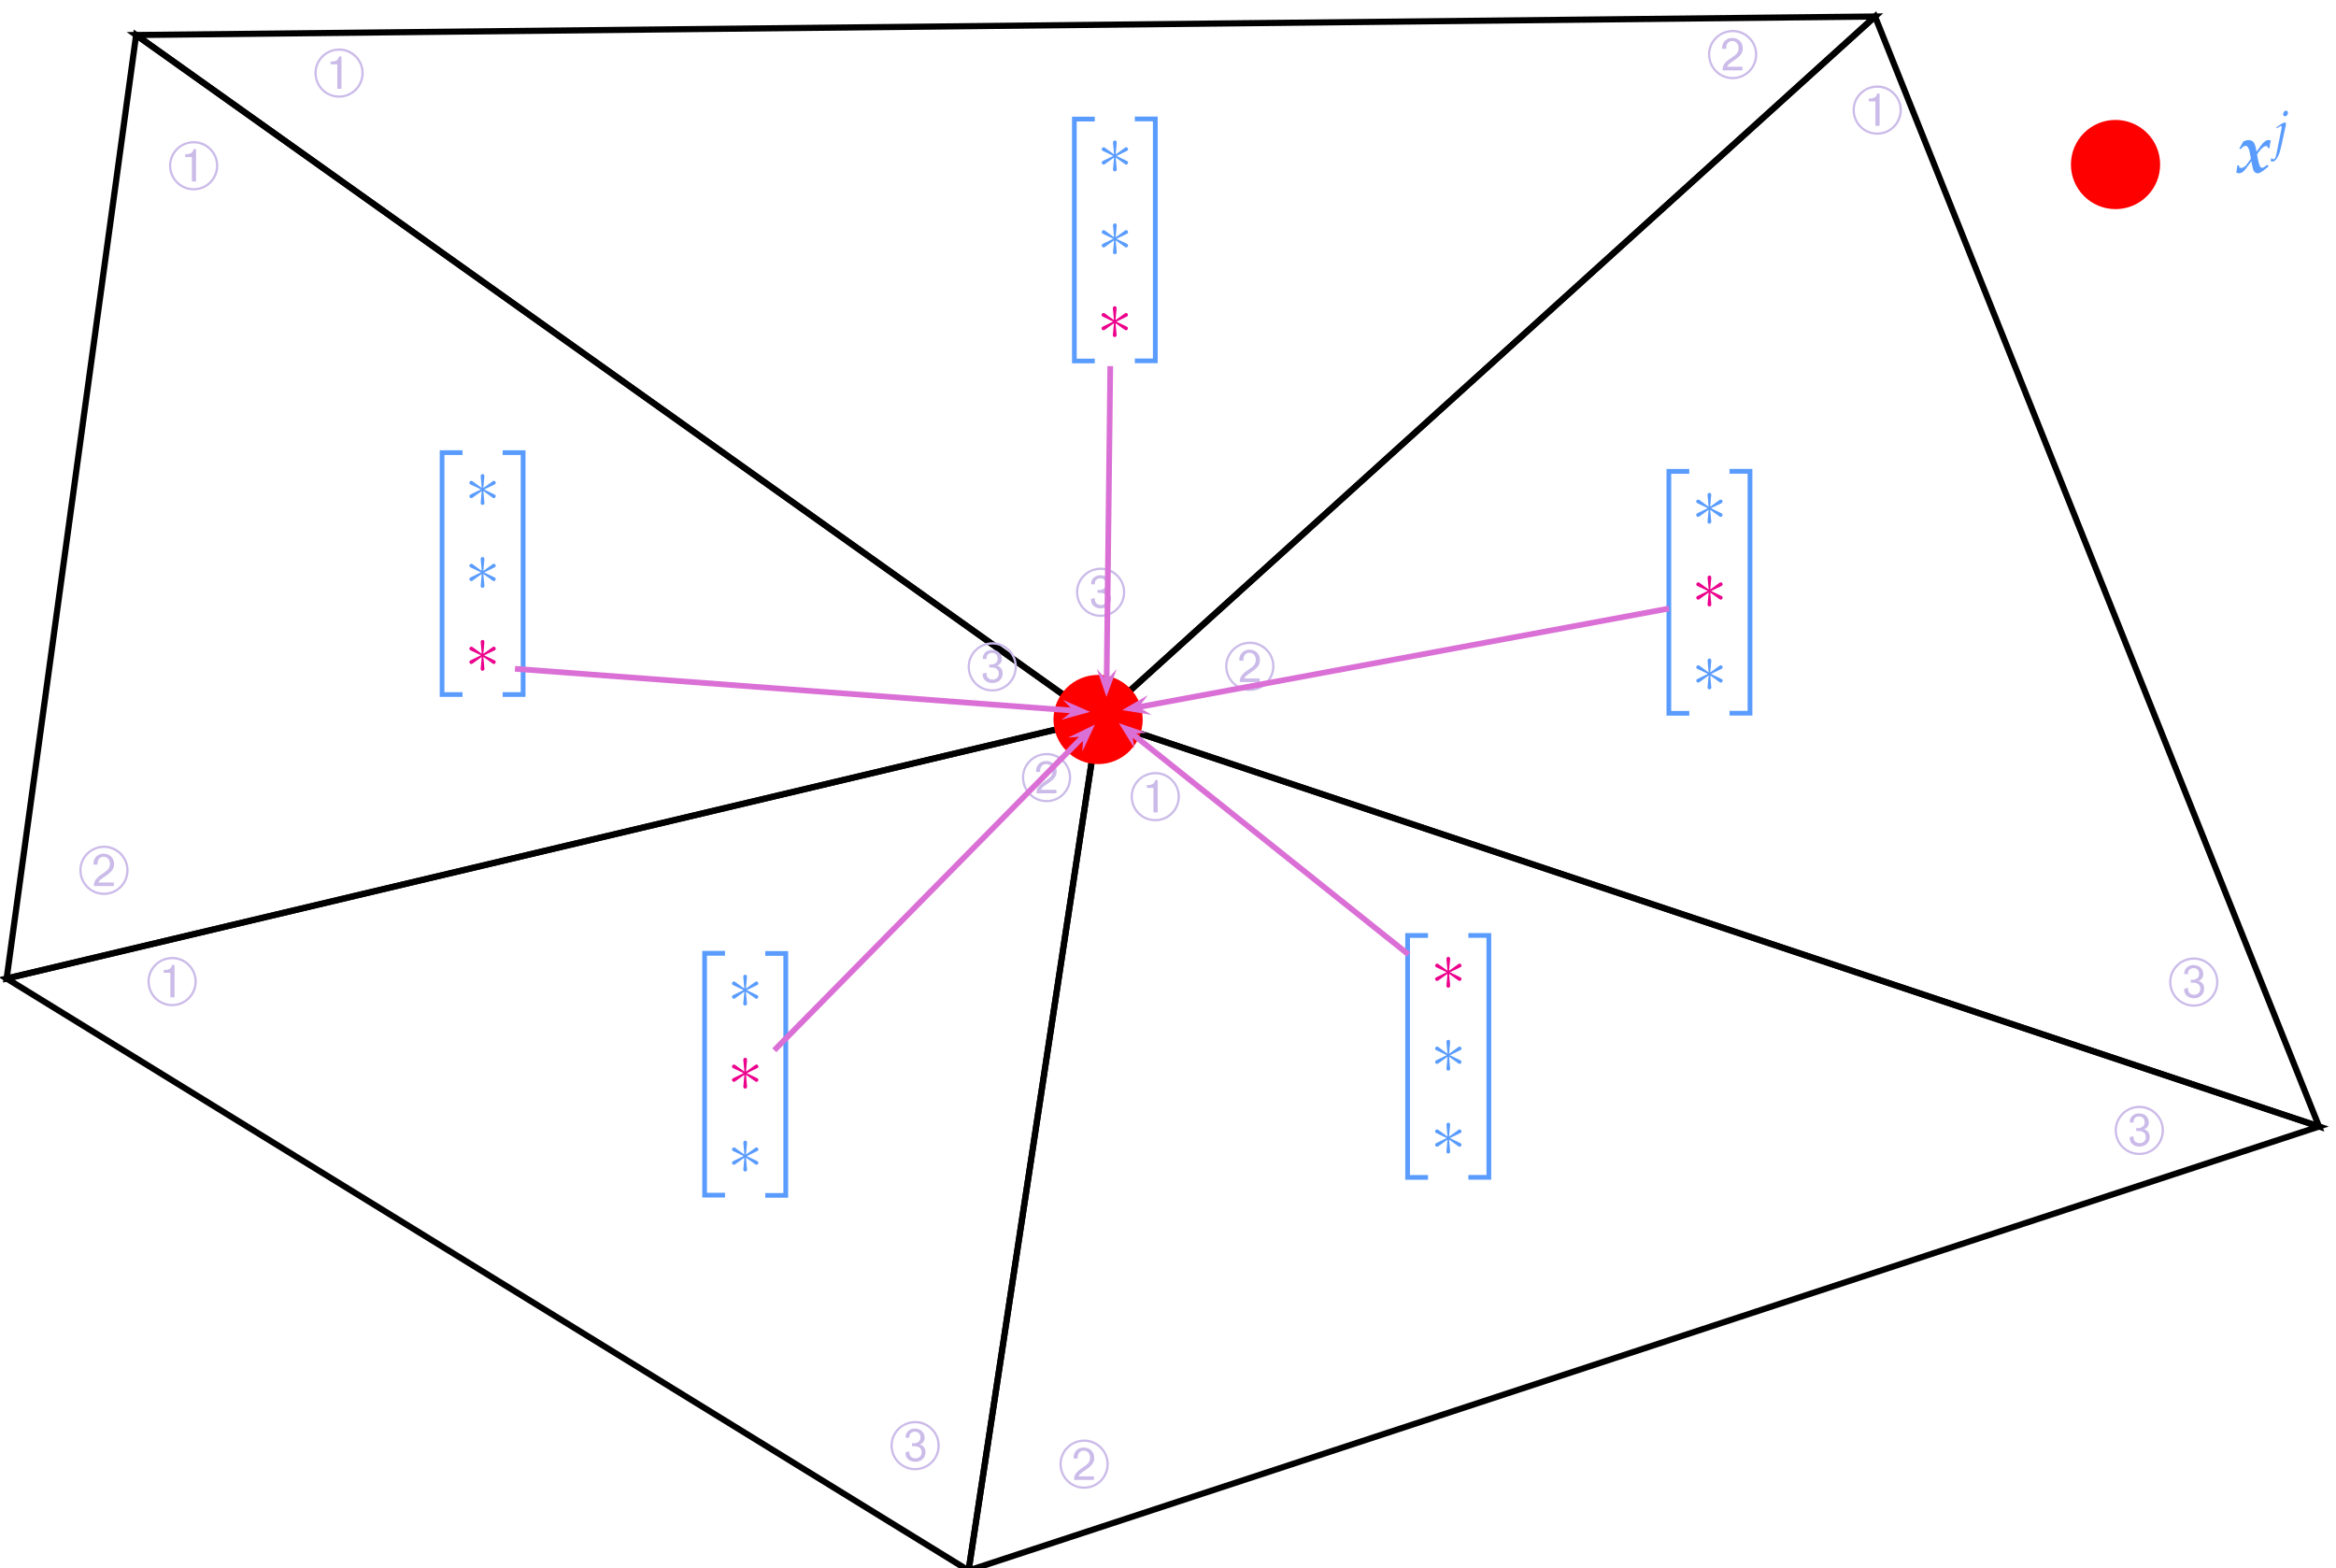 <?xml version="1.0" encoding="UTF-8" standalone="no"?>
<!-- Created with Inkscape (http://www.inkscape.org/) -->

<svg
   version="1.1"
   id="svg1"
   width="542.811"
   height="364.392"
   viewBox="0 0 542.811 364.392"
   sodipodi:docname="NUMPDE.pdf"
   xmlns:inkscape="http://www.inkscape.org/namespaces/inkscape"
   xmlns:sodipodi="http://sodipodi.sourceforge.net/DTD/sodipodi-0.dtd"
   xmlns="http://www.w3.org/2000/svg"
   xmlns:svg="http://www.w3.org/2000/svg">
  <defs
     id="defs1">
    <clipPath
       clipPathUnits="userSpaceOnUse"
       id="clipPath6">
      <path
         d="m 920.16,5103.94 h 4082 v 2747.94 h -4082 z"
         transform="translate(0,2.5000001e-4)"
         id="path6" />
    </clipPath>
    <clipPath
       clipPathUnits="userSpaceOnUse"
       id="clipPath8">
      <path
         d="m 920.16,5103.94 h 4082 v 2747.94 h -4082 z"
         transform="translate(0,2.5000001e-4)"
         id="path8" />
    </clipPath>
    <clipPath
       clipPathUnits="userSpaceOnUse"
       id="clipPath10">
      <path
         d="m 920.16,5103.94 h 4082 v 2747.94 h -4082 z"
         transform="translate(0,2.5000001e-4)"
         id="path10" />
    </clipPath>
    <clipPath
       clipPathUnits="userSpaceOnUse"
       id="clipPath12">
      <path
         d="m 920.16,5103.94 h 4082 v 2747.94 h -4082 z"
         transform="translate(0,2.5000001e-4)"
         id="path12" />
    </clipPath>
    <clipPath
       clipPathUnits="userSpaceOnUse"
       id="clipPath14">
      <path
         d="m 920.16,5103.94 h 4082 v 2747.94 h -4082 z"
         transform="translate(0,2.5000001e-4)"
         id="path14" />
    </clipPath>
    <clipPath
       clipPathUnits="userSpaceOnUse"
       id="clipPath16">
      <path
         d="m 920.16,5103.94 h 4082 v 2747.94 h -4082 z"
         transform="translate(0,2.5000001e-4)"
         id="path16" />
    </clipPath>
    <clipPath
       clipPathUnits="userSpaceOnUse"
       id="clipPath18">
      <path
         d="m 920.16,5103.94 h 4082 v 2747.94 h -4082 z"
         transform="translate(0,2.5000001e-4)"
         id="path18" />
    </clipPath>
    <clipPath
       clipPathUnits="userSpaceOnUse"
       id="clipPath20">
      <path
         d="m 920.16,5103.94 h 4082 v 2747.94 h -4082 z"
         transform="translate(0,2.5000001e-4)"
         id="path20" />
    </clipPath>
    <clipPath
       clipPathUnits="userSpaceOnUse"
       id="clipPath22">
      <path
         d="m 920.16,5103.94 h 4082 v 2747.94 h -4082 z"
         transform="translate(0,2.5000001e-4)"
         id="path22" />
    </clipPath>
  </defs>
  <sodipodi:namedview
     id="namedview1"
     pagecolor="#505050"
     bordercolor="#eeeeee"
     borderopacity="1"
     inkscape:showpageshadow="0"
     inkscape:pageopacity="0"
     inkscape:pagecheckerboard="0"
     inkscape:deskcolor="#505050"
     showgrid="false" />
  <g
     id="g1"
     inkscape:groupmode="layer"
     inkscape:label="169"
     transform="translate(-122.932,-76.799)">
    <path
       id="path5"
       d="M 2842.79,6606.65 1162.14,7802.5 935.898,6154.16 Z"
       style="fill:none;stroke:#000000;stroke-width:10.773;stroke-linecap:butt;stroke-linejoin:miter;stroke-miterlimit:10;stroke-dasharray:none;stroke-opacity:1"
       transform="matrix(0.133,0,0,-0.133,0,1122.667)"
       clip-path="url(#clipPath6)"
       sodipodi:nodetypes="cccc" />
    <path
       id="path7"
       d="M 2842.79,6606.65 935.898,6154.16 2616.55,5119.92 Z"
       style="fill:none;stroke:#000000;stroke-width:10.773;stroke-linecap:butt;stroke-linejoin:miter;stroke-miterlimit:10;stroke-dasharray:none;stroke-opacity:1"
       transform="matrix(0.133,0,0,-0.133,0,1122.667)"
       clip-path="url(#clipPath8)"
       sodipodi:nodetypes="cccc" />
    <path
       id="path9"
       d="M 2842.79,6606.65 2616.55,5119.92 4975.93,5895.6 Z"
       style="fill:none;stroke:#000000;stroke-width:10.773;stroke-linecap:butt;stroke-linejoin:miter;stroke-miterlimit:10;stroke-dasharray:none;stroke-opacity:1"
       transform="matrix(0.133,0,0,-0.133,0,1122.667)"
       clip-path="url(#clipPath10)"
       sodipodi:nodetypes="cccc" />
    <path
       id="path11"
       d="M 2842.79,6606.65 4200.24,7834.82 4975.93,5895.6 Z"
       style="fill:none;stroke:#000000;stroke-width:10.773;stroke-linecap:butt;stroke-linejoin:miter;stroke-miterlimit:10;stroke-dasharray:none;stroke-opacity:1"
       transform="matrix(0.133,0,0,-0.133,0,1122.667)"
       clip-path="url(#clipPath12)"
       sodipodi:nodetypes="cccc" />
    <path
       id="path13"
       d="m 2842.79,6606.65 -1680.65,1195.85 3038.1,32.32 z"
       style="fill:none;stroke:#000000;stroke-width:10.773;stroke-linecap:butt;stroke-linejoin:miter;stroke-miterlimit:10;stroke-dasharray:none;stroke-opacity:1"
       transform="matrix(0.133,0,0,-0.133,0,1122.667)"
       clip-path="url(#clipPath14)"
       sodipodi:nodetypes="cccc" />
    <path
       id="path15"
       d="m 4692.95,7576.25 c 0,-40.06 -32.49,-72.54 -72.55,-72.54 -40.06,0 -72.54,32.48 -72.54,72.54 0,40.07 32.48,72.54 72.54,72.54 40.06,0 72.55,-32.47 72.55,-72.54"
       style="fill:#ff0000;fill-opacity:1;fill-rule:evenodd;stroke:none"
       transform="matrix(0.133,0,0,-0.133,0,1122.667)"
       clip-path="url(#clipPath16)"
       sodipodi:nodetypes="csssc" />
    <path
       id="path17"
       d="m 4692.95,7576.25 c 0,-40.06 -32.49,-72.54 -72.55,-72.54 -40.06,0 -72.54,32.48 -72.54,72.54 0,40.07 32.48,72.54 72.54,72.54 40.06,0 72.55,-32.47 72.55,-72.54 z"
       style="fill:none;stroke:#ff0000;stroke-width:10.773;stroke-linecap:butt;stroke-linejoin:miter;stroke-miterlimit:10;stroke-dasharray:none;stroke-opacity:1"
       transform="matrix(0.133,0,0,-0.133,0,1122.667)"
       clip-path="url(#clipPath18)"
       sodipodi:nodetypes="sssss" />
    <path
       id="path19"
       d="m 2915.33,6606.65 c 0,-40.06 -32.48,-72.54 -72.54,-72.54 -40.06,0 -72.54,32.48 -72.54,72.54 0,40.06 32.48,72.54 72.54,72.54 40.06,0 72.54,-32.48 72.54,-72.54"
       style="fill:#ff0000;fill-opacity:1;fill-rule:evenodd;stroke:none"
       transform="matrix(0.133,0,0,-0.133,0,1122.667)"
       clip-path="url(#clipPath20)"
       sodipodi:nodetypes="csssc" />
    <path
       id="path21"
       d="m 2915.33,6606.65 c 0,-40.06 -32.48,-72.54 -72.54,-72.54 -40.06,0 -72.54,32.48 -72.54,72.54 0,40.06 32.48,72.54 72.54,72.54 40.06,0 72.54,-32.48 72.54,-72.54 z"
       style="fill:none;stroke:#ff0000;stroke-width:10.773;stroke-linecap:butt;stroke-linejoin:miter;stroke-miterlimit:10;stroke-dasharray:none;stroke-opacity:1"
       transform="matrix(0.133,0,0,-0.133,0,1122.667)"
       clip-path="url(#clipPath22)"
       sodipodi:nodetypes="sssss" />
    <g
       id="g22"
       aria-label="&#10;&#10;∗&#10;∗"
       transform="matrix(1.333,0,0,1.333,219.905,182.044)">
      <path
         id="path23"
         d="M 3.903,21.034 H 4.723 V 0.363 H 7.876 V -0.47 H 3.903 Z m 0,21.489 H 7.876 V 41.703 H 4.723 V 21.02 H 3.903 Z m 0,0"
         style="fill:#5a9cfe;fill-opacity:1;fill-rule:nonzero;stroke:none" />
      <path
         id="path24"
         d="m 11.684,4.156 c 0.012,-0.176 0.012,-0.469 -0.305,-0.469 -0.199,0 -0.363,0.164 -0.328,0.316 V 4.168 L 11.227,6.102 9.633,4.942 C 9.516,4.883 9.493,4.86 9.411,4.86 9.235,4.86 9.071,5.035 9.071,5.199 c 0,0.199 0.129,0.258 0.246,0.316 l 1.77,0.844 -1.711,0.832 C 9.176,7.297 9.071,7.344 9.071,7.531 c 0,0.188 0.164,0.352 0.34,0.352 0.082,0 0.105,0 0.422,-0.234 L 11.227,6.641 11.04,8.727 c 0,0.27 0.223,0.328 0.328,0.328 0.141,0 0.328,-0.094 0.328,-0.328 l -0.188,-2.086 1.605,1.148 c 0.105,0.07 0.129,0.094 0.223,0.094 0.176,0 0.328,-0.176 0.328,-0.352 0,-0.188 -0.105,-0.246 -0.258,-0.316 -0.75,-0.375 -0.773,-0.375 -1.758,-0.844 L 13.372,5.539 C 13.571,5.446 13.665,5.387 13.665,5.199 c 0,-0.188 -0.152,-0.34 -0.328,-0.34 -0.094,0 -0.117,0 -0.422,0.234 L 11.508,6.102 Z m 0,14.455 c 0.012,-0.176 0.012,-0.469 -0.305,-0.469 -0.199,0 -0.363,0.164 -0.328,0.316 V 18.623 L 11.227,20.557 9.633,19.397 C 9.516,19.338 9.493,19.315 9.411,19.315 9.235,19.315 9.071,19.49 9.071,19.654 c 0,0.199 0.129,0.258 0.246,0.316 l 1.77,0.844 -1.711,0.832 C 9.176,21.752 9.071,21.799 9.071,21.987 c 0,0.188 0.164,0.352 0.34,0.352 0.082,0 0.105,0 0.422,-0.234 l 1.395,-1.008 -0.188,2.086 c 0,0.27 0.223,0.328 0.328,0.328 0.141,0 0.328,-0.094 0.328,-0.328 l -0.188,-2.086 1.605,1.148 c 0.105,0.07 0.129,0.094 0.223,0.094 0.176,0 0.328,-0.176 0.328,-0.352 0,-0.188 -0.105,-0.246 -0.258,-0.316 -0.75,-0.375 -0.773,-0.375 -1.758,-0.844 l 1.723,-0.832 C 13.571,19.901 13.665,19.842 13.665,19.654 c 0,-0.188 -0.152,-0.34 -0.328,-0.34 -0.094,0 -0.117,0 -0.422,0.234 l -1.406,1.008 z m 0,0"
         style="fill:#5a9cfe;fill-opacity:1;fill-rule:nonzero;stroke:none" />
    </g>
    <path
       id="path25"
       d="M 3.422,-5.321 C 3.434,-5.497 3.434,-5.79 3.118,-5.79 c -0.199,0 -0.363,0.164 -0.328,0.316 v 0.164 L 2.965,-3.376 1.371,-4.536 c -0.117,-0.059 -0.141,-0.082 -0.223,-0.082 -0.176,0 -0.34,0.176 -0.34,0.34 0,0.199 0.129,0.258 0.246,0.316 l 1.77,0.844 -1.711,0.832 C 0.914,-2.18 0.809,-2.134 0.809,-1.946 c 0,0.188 0.164,0.352 0.34,0.352 0.082,0 0.105,0 0.422,-0.234 L 2.965,-2.837 2.778,-0.751 c 0,0.27 0.223,0.328 0.328,0.328 0.141,0 0.328,-0.094 0.328,-0.328 L 3.247,-2.837 4.852,-1.688 c 0.105,0.07 0.129,0.094 0.223,0.094 0.176,0 0.328,-0.176 0.328,-0.352 0,-0.188 -0.105,-0.246 -0.258,-0.316 -0.75,-0.375 -0.773,-0.375 -1.758,-0.844 L 5.11,-3.938 C 5.309,-4.032 5.403,-4.091 5.403,-4.278 c 0,-0.188 -0.152,-0.34 -0.328,-0.34 -0.094,0 -0.117,0 -0.422,0.234 L 3.247,-3.376 Z"
       style="fill:#ec008c;fill-opacity:1;fill-rule:nonzero;stroke:none"
       aria-label="∗"
       transform="matrix(1.333,0,0,1.333,230.921,233.212)"
       sodipodi:nodetypes="csccccsscccsscccscccsscccssccc" />
    <g
       id="g25"
       aria-label="&#10;&#10;&#10;&#10;∗"
       transform="matrix(1.333,0,0,1.333,239.621,182.044)">
      <path
         id="path26"
         d="M 3.234,21.034 H 4.066 V -0.47 H 0.082 V 0.363 H 3.234 Z m 0,20.669 H 0.082 v 0.82 H 4.066 V 21.02 H 3.234 Z M 34.878,108.301 h 0.82 V 87.629 h 3.152 V 86.797 H 34.878 Z m 0,21.486 h 3.973 V 128.967 H 35.698 V 108.283 H 34.878 Z m 0,0"
         style="fill:#5a9cfe;fill-opacity:1;fill-rule:nonzero;stroke:none" />
      <path
         id="path27"
         d="m 42.668,91.42 c 0.012,-0.176 0.012,-0.469 -0.305,-0.469 -0.199,0 -0.363,0.164 -0.328,0.316 v 0.164 l 0.176,1.934 -1.594,-1.16 c -0.117,-0.059 -0.141,-0.082 -0.223,-0.082 -0.176,0 -0.34,0.176 -0.34,0.34 0,0.199 0.129,0.258 0.246,0.316 l 1.77,0.844 -1.711,0.832 c -0.199,0.105 -0.305,0.152 -0.305,0.34 0,0.188 0.164,0.352 0.34,0.352 0.082,0 0.105,0 0.422,-0.234 l 1.395,-1.008 -0.188,2.086 c 0,0.27 0.223,0.328 0.328,0.328 0.141,0 0.328,-0.094 0.328,-0.328 l -0.188,-2.086 1.605,1.148 c 0.105,0.07 0.129,0.094 0.223,0.094 0.176,0 0.328,-0.176 0.328,-0.352 0,-0.188 -0.105,-0.246 -0.258,-0.316 -0.75,-0.375 -0.773,-0.375 -1.758,-0.844 l 1.723,-0.832 c 0.199,-0.094 0.293,-0.152 0.293,-0.34 0,-0.188 -0.152,-0.34 -0.328,-0.34 -0.094,0 -0.117,0 -0.422,0.234 l -1.406,1.008 z m 0,0"
         style="fill:#5a9cfe;fill-opacity:1;fill-rule:nonzero;stroke:none" />
    </g>
    <path
       id="path28"
       d="m 3.421,-5.321 c 0.012,-0.176 0.012,-0.469 -0.305,-0.469 -0.199,0 -0.363,0.164 -0.328,0.316 v 0.164 l 0.176,1.934 -1.594,-1.16 c -0.117,-0.059 -0.141,-0.082 -0.223,-0.082 -0.176,0 -0.34,0.176 -0.34,0.34 0,0.199 0.129,0.258 0.246,0.316 l 1.77,0.844 -1.711,0.832 c -0.199,0.105 -0.305,0.152 -0.305,0.34 0,0.188 0.164,0.352 0.34,0.352 0.082,0 0.105,0 0.422,-0.234 l 1.395,-1.008 -0.188,2.086 c 0,0.27 0.223,0.328 0.328,0.328 0.141,0 0.328,-0.094 0.328,-0.328 l -0.188,-2.086 1.605,1.148 c 0.105,0.07 0.129,0.094 0.223,0.094 0.176,0 0.328,-0.176 0.328,-0.352 0,-0.188 -0.105,-0.246 -0.258,-0.316 -0.75,-0.375 -0.773,-0.375 -1.758,-0.844 l 1.723,-0.832 c 0.199,-0.094 0.293,-0.152 0.293,-0.34 0,-0.188 -0.152,-0.34 -0.328,-0.34 -0.094,0 -0.117,0 -0.422,0.234 l -1.406,1.008 z"
       style="fill:#ec008c;fill-opacity:1;fill-rule:nonzero;stroke:none"
       aria-label="∗"
       transform="matrix(1.333,0,0,1.333,291.951,330.305)"
       sodipodi:nodetypes="csccccsscccsscccscccsscccssccc" />
    <g
       id="g28"
       aria-label="∗&#10;&#10;&#10;&#10;"
       transform="matrix(1.333,0,0,1.333,291.951,349.565)">
      <path
         id="path29"
         d="m 3.421,-5.32 c 0.012,-0.176 0.012,-0.469 -0.305,-0.469 -0.199,0 -0.363,0.164 -0.328,0.316 v 0.164 l 0.176,1.934 -1.594,-1.16 c -0.117,-0.059 -0.141,-0.082 -0.223,-0.082 -0.176,0 -0.34,0.176 -0.34,0.34 0,0.199 0.129,0.258 0.246,0.316 l 1.77,0.844 -1.711,0.832 c -0.199,0.105 -0.305,0.152 -0.305,0.34 0,0.188 0.164,0.352 0.34,0.352 0.082,0 0.105,0 0.422,-0.234 l 1.395,-1.008 -0.188,2.086 c 0,0.27 0.223,0.328 0.328,0.328 0.141,0 0.328,-0.094 0.328,-0.328 l -0.188,-2.086 1.605,1.148 c 0.105,0.07 0.129,0.094 0.223,0.094 0.176,0 0.328,-0.176 0.328,-0.352 0,-0.188 -0.105,-0.246 -0.258,-0.316 -0.75,-0.375 -0.773,-0.375 -1.758,-0.844 l 1.723,-0.832 c 0.199,-0.094 0.293,-0.152 0.293,-0.34 0,-0.188 -0.152,-0.34 -0.328,-0.34 -0.094,0 -0.117,0 -0.422,0.234 l -1.406,1.008 z m 0,0"
         style="fill:#5a9cfe;fill-opacity:1;fill-rule:nonzero;stroke:none" />
      <path
         id="path30"
         d="M 9.761,-17.34 H 10.593 V -38.844 H 6.608 v 0.832 h 3.152 z m 0,20.669 H 6.608 V 4.149 H 10.593 V -17.355 H 9.761 Z M 118.165,-20.475 h 0.82 v -20.672 h 3.152 v -0.832 h -3.973 z m 0,21.492 h 3.973 V 0.197 h -3.152 V -20.486 h -0.82 z m 0,0"
         style="fill:#5a9cfe;fill-opacity:1;fill-rule:nonzero;stroke:none" />
    </g>
    <path
       id="path31"
       d="m 3.423,-5.321 c 0.012,-0.176 0.012,-0.469 -0.305,-0.469 -0.199,0 -0.363,0.164 -0.328,0.316 v 0.164 l 0.176,1.934 -1.594,-1.16 C 1.255,-4.594 1.232,-4.618 1.15,-4.618 c -0.176,0 -0.34,0.176 -0.34,0.34 0,0.199 0.129,0.258 0.246,0.316 l 1.77,0.844 -1.711,0.832 c -0.199,0.105 -0.305,0.152 -0.305,0.34 0,0.188 0.164,0.352 0.34,0.352 0.082,0 0.105,0 0.422,-0.234 l 1.395,-1.008 -0.188,2.086 c 0,0.27 0.223,0.328 0.328,0.328 0.141,0 0.328,-0.094 0.328,-0.328 l -0.188,-2.086 1.605,1.148 c 0.105,0.07 0.129,0.094 0.223,0.094 0.176,0 0.328,-0.176 0.328,-0.352 0,-0.188 -0.105,-0.246 -0.258,-0.316 -0.75,-0.375 -0.773,-0.375 -1.758,-0.844 l 1.723,-0.832 c 0.199,-0.094 0.293,-0.152 0.293,-0.34 0,-0.188 -0.152,-0.34 -0.328,-0.34 -0.094,0 -0.117,0 -0.422,0.234 l -1.406,1.008 z"
       style="fill:#ec008c;fill-opacity:1;fill-rule:nonzero;stroke:none"
       aria-label="∗"
       transform="matrix(1.333,0,0,1.333,455.327,306.856)"
       sodipodi:nodetypes="csccccsscccsscccscccsscccssccc" />
    <g
       id="g31"
       aria-label="∗&#10;∗&#10;&#10;&#10;&#10;&#10;∗"
       transform="matrix(1.333,0,0,1.333,455.327,326.128)">
      <path
         id="path32"
         d="m 3.423,-5.32 c 0.012,-0.176 0.012,-0.469 -0.305,-0.469 -0.199,0 -0.363,0.164 -0.328,0.316 v 0.164 l 0.176,1.934 -1.594,-1.16 C 1.255,-4.593 1.232,-4.617 1.15,-4.617 c -0.176,0 -0.34,0.176 -0.34,0.34 0,0.199 0.129,0.258 0.246,0.316 l 1.77,0.844 -1.711,0.832 c -0.199,0.105 -0.305,0.152 -0.305,0.34 0,0.188 0.164,0.352 0.34,0.352 0.082,0 0.105,0 0.422,-0.234 l 1.395,-1.008 -0.188,2.086 c 0,0.27 0.223,0.328 0.328,0.328 0.141,0 0.328,-0.094 0.328,-0.328 l -0.188,-2.086 1.605,1.148 c 0.105,0.07 0.129,0.094 0.223,0.094 0.176,0 0.328,-0.176 0.328,-0.352 0,-0.188 -0.105,-0.246 -0.258,-0.316 -0.75,-0.375 -0.773,-0.375 -1.758,-0.844 l 1.723,-0.832 c 0.199,-0.094 0.293,-0.152 0.293,-0.34 0,-0.188 -0.152,-0.34 -0.328,-0.34 -0.094,0 -0.117,0 -0.422,0.234 l -1.406,1.008 z m 0,14.443 c 0.012,-0.176 0.012,-0.469 -0.305,-0.469 -0.199,0 -0.363,0.164 -0.328,0.316 V 9.135 L 2.966,11.069 1.372,9.909 C 1.255,9.85 1.232,9.827 1.15,9.827 c -0.176,0 -0.34,0.176 -0.34,0.34 0,0.199 0.129,0.258 0.246,0.316 l 1.77,0.844 -1.711,0.832 c -0.199,0.105 -0.305,0.152 -0.305,0.34 0,0.188 0.164,0.352 0.34,0.352 0.082,0 0.105,0 0.422,-0.234 l 1.395,-1.008 -0.188,2.086 c 0,0.27 0.223,0.328 0.328,0.328 0.141,0 0.328,-0.094 0.328,-0.328 l -0.188,-2.086 1.605,1.148 c 0.105,0.07 0.129,0.094 0.223,0.094 0.176,0 0.328,-0.176 0.328,-0.352 0,-0.188 -0.105,-0.246 -0.258,-0.316 -0.75,-0.375 -0.773,-0.375 -1.758,-0.844 l 1.723,-0.832 c 0.199,-0.094 0.293,-0.152 0.293,-0.34 0,-0.187 -0.152,-0.34 -0.328,-0.34 -0.094,0 -0.117,0 -0.422,0.234 l -1.406,1.008 z m 0,0"
         style="fill:#5a9cfe;fill-opacity:1;fill-rule:nonzero;stroke:none" />
      <path
         id="path33"
         d="M 9.76,-2.897 H 10.592 V -24.401 H 6.608 v 0.832 h 3.152 z m 0,20.669 H 6.608 v 0.82 H 10.592 V -2.911 H 9.76 Z M 41.146,-83.788 h 0.82 v -20.672 h 3.152 v -0.832 h -3.973 z m 0,21.489 h 3.973 v -0.82 h -3.152 v -20.684 h -0.82 z m 0,0"
         style="fill:#5a9cfe;fill-opacity:1;fill-rule:nonzero;stroke:none" />
      <path
         id="path34"
         d="m 48.936,-100.666 c 0.012,-0.176 0.012,-0.469 -0.305,-0.469 -0.199,0 -0.363,0.164 -0.328,0.316 v 0.164 l 0.176,1.934 -1.594,-1.16 c -0.117,-0.059 -0.141,-0.082 -0.223,-0.082 -0.176,0 -0.34,0.176 -0.34,0.34 0,0.199 0.129,0.258 0.246,0.316 l 1.77,0.844 -1.711,0.832 c -0.199,0.105 -0.305,0.152 -0.305,0.34 0,0.188 0.164,0.352 0.34,0.352 0.082,0 0.105,0 0.422,-0.234 l 1.395,-1.008 -0.188,2.086 c 0,0.27 0.223,0.328 0.328,0.328 0.141,0 0.328,-0.094 0.328,-0.328 l -0.188,-2.086 1.605,1.148 c 0.105,0.07 0.129,0.094 0.223,0.094 0.176,0 0.328,-0.176 0.328,-0.352 0,-0.188 -0.105,-0.246 -0.258,-0.316 -0.75,-0.375 -0.773,-0.375 -1.758,-0.844 l 1.723,-0.832 c 0.199,-0.094 0.293,-0.152 0.293,-0.34 0,-0.188 -0.152,-0.34 -0.328,-0.34 -0.094,0 -0.117,0 -0.422,0.234 l -1.406,1.008 z m 0,0"
         style="fill:#5a9cfe;fill-opacity:1;fill-rule:nonzero;stroke:none" />
    </g>
    <path
       id="path35"
       d="m 3.422,-5.32 c 0.012,-0.176 0.012,-0.469 -0.305,-0.469 -0.199,0 -0.363,0.164 -0.328,0.316 v 0.164 l 0.176,1.934 -1.594,-1.16 c -0.117,-0.059 -0.141,-0.082 -0.223,-0.082 -0.176,0 -0.34,0.176 -0.34,0.34 0,0.199 0.129,0.258 0.246,0.316 l 1.77,0.844 -1.711,0.832 c -0.199,0.105 -0.305,0.152 -0.305,0.34 0,0.188 0.164,0.352 0.34,0.352 0.082,0 0.105,0 0.422,-0.234 l 1.395,-1.008 -0.188,2.086 c 0,0.27 0.223,0.328 0.328,0.328 0.141,0 0.328,-0.094 0.328,-0.328 l -0.188,-2.086 1.605,1.148 c 0.105,0.07 0.129,0.094 0.223,0.094 0.176,0 0.328,-0.176 0.328,-0.352 0,-0.188 -0.105,-0.246 -0.258,-0.316 -0.75,-0.375 -0.773,-0.375 -1.758,-0.844 l 1.723,-0.832 c 0.199,-0.094 0.293,-0.152 0.293,-0.34 0,-0.188 -0.152,-0.34 -0.328,-0.34 -0.094,0 -0.117,0 -0.422,0.234 l -1.406,1.008 z"
       style="fill:#ec008c;fill-opacity:1;fill-rule:nonzero;stroke:none"
       aria-label="∗"
       transform="matrix(1.333,0,0,1.333,516.012,218.261)"
       sodipodi:nodetypes="csccccsscccsscccscccsscccssccc" />
    <g
       id="g35"
       aria-label="∗&#10;&#10;&#10;&#10;&#10;∗&#10;∗"
       transform="matrix(1.333,0,0,1.333,516.012,237.533)">
      <path
         id="path36"
         d="m 3.422,-5.319 c 0.012,-0.176 0.012,-0.469 -0.305,-0.469 -0.199,0 -0.363,0.164 -0.328,0.316 v 0.164 l 0.176,1.934 -1.594,-1.16 c -0.117,-0.059 -0.141,-0.082 -0.223,-0.082 -0.176,0 -0.34,0.176 -0.34,0.34 0,0.199 0.129,0.258 0.246,0.316 l 1.77,0.844 -1.711,0.832 c -0.199,0.105 -0.305,0.152 -0.305,0.34 0,0.188 0.164,0.352 0.34,0.352 0.082,0 0.105,0 0.422,-0.234 l 1.395,-1.008 -0.188,2.086 c 0,0.27 0.223,0.328 0.328,0.328 0.141,0 0.328,-0.094 0.328,-0.328 l -0.188,-2.086 1.605,1.148 c 0.105,0.07 0.129,0.094 0.223,0.094 0.176,0 0.328,-0.176 0.328,-0.352 0,-0.188 -0.105,-0.246 -0.258,-0.316 -0.75,-0.375 -0.773,-0.375 -1.758,-0.844 l 1.723,-0.832 c 0.199,-0.094 0.293,-0.152 0.293,-0.34 0,-0.188 -0.152,-0.34 -0.328,-0.34 -0.094,0 -0.117,0 -0.422,0.234 l -1.406,1.008 z m 0,0"
         style="fill:#5a9cfe;fill-opacity:1;fill-rule:nonzero;stroke:none" />
      <path
         id="path37"
         d="M 9.759,-17.342 H 10.591 V -38.846 H 6.606 v 0.832 h 3.152 z m 0,20.672 H 6.606 V 4.15 H 10.591 V -17.354 H 9.759 Z M -108.012,-78.737 h 0.82 v -20.672 h 3.152 v -0.832 h -3.973 z m 0,21.489 h 3.973 v -0.82 h -3.152 v -20.684 h -0.82 z m 0,0"
         style="fill:#5a9cfe;fill-opacity:1;fill-rule:nonzero;stroke:none" />
      <path
         id="path38"
         d="m -100.222,-95.615 c 0.012,-0.176 0.012,-0.469 -0.305,-0.469 -0.199,0 -0.363,0.164 -0.328,0.316 v 0.164 l 0.176,1.934 -1.594,-1.16 c -0.117,-0.059 -0.141,-0.082 -0.223,-0.082 -0.176,0 -0.34,0.176 -0.34,0.34 0,0.199 0.129,0.258 0.246,0.316 l 1.77,0.844 -1.711,0.832 c -0.199,0.105 -0.305,0.152 -0.305,0.34 0,0.188 0.164,0.352 0.34,0.352 0.082,0 0.105,0 0.422,-0.234 l 1.395,-1.008 -0.188,2.086 c 0,0.27 0.223,0.328 0.328,0.328 0.141,0 0.328,-0.094 0.328,-0.328 l -0.188,-2.086 1.605,1.148 c 0.105,0.07 0.129,0.094 0.223,0.094 0.176,0 0.328,-0.176 0.328,-0.352 0,-0.188 -0.105,-0.246 -0.258,-0.316 -0.75,-0.375 -0.773,-0.375 -1.758,-0.844 l 1.723,-0.832 c 0.199,-0.094 0.293,-0.152 0.293,-0.34 0,-0.188 -0.152,-0.34 -0.328,-0.34 -0.094,0 -0.117,0 -0.422,0.234 l -1.406,1.008 z m 0,14.446 c 0.012,-0.176 0.012,-0.469 -0.305,-0.469 -0.199,0 -0.363,0.164 -0.328,0.316 v 0.164 l 0.176,1.934 -1.594,-1.16 c -0.117,-0.059 -0.141,-0.082 -0.223,-0.082 -0.176,0 -0.34,0.176 -0.34,0.34 0,0.199 0.129,0.258 0.246,0.316 l 1.77,0.844 -1.711,0.832 c -0.199,0.105 -0.305,0.152 -0.305,0.34 0,0.188 0.164,0.352 0.34,0.352 0.082,0 0.105,0 0.422,-0.234 l 1.395,-1.008 -0.188,2.086 c 0,0.27 0.223,0.328 0.328,0.328 0.141,0 0.328,-0.094 0.328,-0.328 l -0.188,-2.086 1.605,1.148 c 0.105,0.07 0.129,0.094 0.223,0.094 0.176,0 0.328,-0.176 0.328,-0.352 0,-0.188 -0.105,-0.246 -0.258,-0.316 -0.75,-0.375 -0.773,-0.375 -1.758,-0.844 l 1.723,-0.832 c 0.199,-0.094 0.293,-0.152 0.293,-0.34 0,-0.188 -0.152,-0.34 -0.328,-0.34 -0.094,0 -0.117,0 -0.422,0.234 l -1.406,1.008 z m 0,0"
         style="fill:#5a9cfe;fill-opacity:1;fill-rule:nonzero;stroke:none" />
    </g>
    <path
       id="path39"
       d="m 3.423,-5.321 c 0.012,-0.176 0.012,-0.469 -0.305,-0.469 -0.199,0 -0.363,0.164 -0.328,0.316 v 0.164 l 0.176,1.934 -1.594,-1.16 c -0.117,-0.059 -0.141,-0.082 -0.223,-0.082 -0.176,0 -0.34,0.176 -0.34,0.34 0,0.199 0.129,0.258 0.246,0.316 l 1.77,0.844 -1.711,0.832 C 0.915,-2.181 0.81,-2.134 0.81,-1.946 c 0,0.188 0.164,0.352 0.34,0.352 0.082,0 0.105,0 0.422,-0.234 l 1.395,-1.008 -0.188,2.086 c 0,0.27 0.223,0.328 0.328,0.328 0.141,0 0.328,-0.094 0.328,-0.328 l -0.188,-2.086 1.605,1.148 c 0.105,0.07 0.129,0.094 0.223,0.094 0.176,0 0.328,-0.176 0.328,-0.352 0,-0.188 -0.105,-0.246 -0.258,-0.316 -0.75,-0.375 -0.773,-0.375 -1.758,-0.844 l 1.723,-0.832 c 0.199,-0.094 0.293,-0.152 0.293,-0.34 0,-0.188 -0.152,-0.34 -0.328,-0.34 -0.094,0 -0.117,0 -0.422,0.234 l -1.406,1.008 z"
       style="fill:#ec008c;fill-opacity:1;fill-rule:nonzero;stroke:none"
       aria-label="∗"
       transform="matrix(1.333,0,0,1.333,377.819,155.673)"
       sodipodi:nodetypes="csccccsscccsscccscccsscccssccc" />
    <path
       id="path40"
       d="M 3.235,21.034 H 4.067 V -0.47 H 0.083 V 0.362 H 3.235 Z m 0,20.669 H 0.083 v 0.82 H 4.067 V 21.019 H 3.235 Z"
       style="fill:#5a9cfe;fill-opacity:1;fill-rule:nonzero;stroke:none"
       aria-label="&#10;"
       transform="matrix(1.333,0,0,1.333,386.519,104.505)"
       sodipodi:nodetypes="cccccccccccccc" />
    <path
       id="path41"
       d="M 4.687,-7.03 C 4.57,-6.386 4.171,-6.14 3.245,-6.151 v 0.492 h 1.16 v 4.266 h 0.727 v -5.637 z m 0.094,-1.406 c -2.414,0 -4.359,1.898 -4.359,4.266 0,2.402 1.91,4.324 4.301,4.324 2.367,0 4.289,-1.922 4.289,-4.301 0,-2.332 -1.922,-4.289 -4.23,-4.289 z m 0,0.398 c 0.879,0 1.863,0.375 2.543,0.996 0.855,0.785 1.289,1.77 1.289,2.895 0,2.168 -1.734,3.914 -3.891,3.914 -2.18,0 -3.914,-1.746 -3.914,-3.937 0,-0.949 0.363,-1.875 1.008,-2.578 0.773,-0.867 1.77,-1.289 2.965,-1.289 z M -9.203,120.801 h -2.695 c 0.176,-0.352 0.281,-0.457 0.938,-0.902 1.43,-0.949 1.805,-1.441 1.805,-2.355 0,-1.02 -0.773,-1.77 -1.828,-1.77 -1.02,0 -1.77,0.738 -1.77,1.746 v 0.164 h 0.727 c -0.012,-0.07 -0.012,-0.141 -0.012,-0.176 0,-0.715 0.422,-1.195 1.055,-1.195 0.645,0 1.102,0.504 1.102,1.219 0,0.727 -0.293,1.102 -1.418,1.828 -0.926,0.609 -1.371,1.207 -1.371,1.863 0,0.059 0,0.117 0.012,0.199 h 3.457 z m -1.652,-6.422 c -2.414,0 -4.359,1.898 -4.359,4.266 0,2.402 1.91,4.324 4.301,4.324 2.367,0 4.289,-1.922 4.289,-4.301 0,-2.332 -1.922,-4.289 -4.23,-4.289 z m 0,0.398 c 0.879,0 1.863,0.375 2.543,0.996 0.855,0.785 1.289,1.77 1.289,2.895 0,2.168 -1.734,3.914 -3.891,3.914 -2.18,0 -3.914,-1.746 -3.914,-3.938 0,-0.949 0.363,-1.875 1.008,-2.578 0.773,-0.867 1.77,-1.289 2.965,-1.289 z M 142.918,81.836 c 0,-0.223 0.023,-0.328 0.059,-0.457 0.105,-0.363 0.457,-0.598 0.902,-0.598 0.609,0 0.984,0.387 0.984,0.996 0,0.363 -0.105,0.621 -0.328,0.773 -0.281,0.176 -0.539,0.27 -0.785,0.27 -0.035,0 -0.129,-0.012 -0.246,-0.023 h -0.105 v 0.516 h 0.398 c 0.809,0 1.277,0.387 1.277,1.066 0,0.621 -0.445,1.055 -1.09,1.055 -0.375,0 -0.703,-0.152 -0.902,-0.434 -0.117,-0.164 -0.164,-0.387 -0.164,-0.762 l -0.645,0.129 c -0.012,0.082 -0.012,0.164 -0.012,0.223 0,0.832 0.715,1.441 1.676,1.441 1.066,0 1.805,-0.68 1.805,-1.652 0,-0.703 -0.328,-1.148 -0.973,-1.359 0.574,-0.27 0.82,-0.621 0.82,-1.219 0,-0.891 -0.727,-1.559 -1.688,-1.559 -0.598,0 -1.148,0.281 -1.418,0.727 -0.141,0.246 -0.199,0.469 -0.211,0.867 z m 1.078,-2.918 c -2.414,0 -4.359,1.898 -4.359,4.266 0,2.402 1.91,4.324 4.301,4.324 2.367,0 4.289,-1.922 4.289,-4.301 0,-2.332 -1.922,-4.289 -4.23,-4.289 z m 0,0.398 c 0.879,0 1.863,0.375 2.543,0.996 0.855,0.785 1.289,1.77 1.289,2.895 0,2.168 -1.734,3.914 -3.891,3.914 -2.18,0 -3.914,-1.746 -3.914,-3.938 0,-0.949 0.363,-1.875 1.008,-2.578 0.773,-0.867 1.77,-1.289 2.965,-1.289 z M 0.934,135.177 c -0.117,0.645 -0.516,0.891 -1.441,0.879 v 0.492 h 1.16 v 4.266 H 1.379 v -5.637 z m 0.094,-1.406 c -2.414,0 -4.359,1.898 -4.359,4.266 0,2.402 1.91,4.324 4.301,4.324 2.367,0 4.289,-1.922 4.289,-4.301 0,-2.332 -1.922,-4.289 -4.23,-4.289 z m 0,0.398 c 0.879,0 1.863,0.375 2.543,0.996 0.855,0.785 1.289,1.77 1.289,2.895 0,2.168 -1.734,3.914 -3.891,3.914 -2.18,0 -3.914,-1.746 -3.914,-3.938 0,-0.949 0.363,-1.875 1.008,-2.578 0.773,-0.867 1.77,-1.289 2.965,-1.289 z M 155.109,104.641 h -2.695 c 0.176,-0.352 0.281,-0.457 0.938,-0.902 1.43,-0.949 1.805,-1.441 1.805,-2.355 0,-1.02 -0.773,-1.77 -1.828,-1.77 -1.02,0 -1.77,0.738 -1.77,1.746 v 0.164 h 0.727 c -0.012,-0.07 -0.012,-0.141 -0.012,-0.176 0,-0.715 0.422,-1.195 1.055,-1.195 0.645,0 1.102,0.504 1.102,1.219 0,0.727 -0.293,1.102 -1.418,1.828 -0.926,0.609 -1.371,1.207 -1.371,1.863 0,0.059 0,0.117 0.012,0.199 h 3.457 z m -1.652,-6.422 c -2.414,0 -4.359,1.898 -4.359,4.266 0,2.402 1.91,4.324 4.301,4.324 2.367,0 4.289,-1.922 4.289,-4.301 0,-2.332 -1.922,-4.289 -4.23,-4.289 z m 0,0.398 c 0.879,0 1.863,0.375 2.543,0.996 0.855,0.785 1.289,1.77 1.289,2.895 0,2.168 -1.734,3.914 -3.891,3.914 -2.18,0 -3.914,-1.746 -3.914,-3.938 0,-0.949 0.363,-1.875 1.008,-2.578 0.773,-0.867 1.77,-1.289 2.965,-1.289 z M 129.468,217.58 c 0,-0.223 0.023,-0.328 0.059,-0.457 0.105,-0.363 0.457,-0.598 0.902,-0.598 0.609,0 0.984,0.387 0.984,0.996 0,0.363 -0.105,0.621 -0.328,0.773 -0.281,0.176 -0.539,0.27 -0.785,0.27 -0.035,0 -0.129,-0.012 -0.246,-0.023 h -0.105 v 0.516 h 0.398 c 0.809,0 1.277,0.387 1.277,1.066 0,0.621 -0.445,1.055 -1.09,1.055 -0.375,0 -0.703,-0.152 -0.902,-0.434 -0.117,-0.164 -0.164,-0.387 -0.164,-0.762 l -0.645,0.129 c -0.012,0.082 -0.012,0.164 -0.012,0.223 0,0.832 0.715,1.441 1.676,1.441 1.066,0 1.805,-0.68 1.805,-1.652 0,-0.703 -0.328,-1.148 -0.973,-1.359 0.574,-0.27 0.82,-0.621 0.82,-1.219 0,-0.891 -0.727,-1.559 -1.688,-1.559 -0.598,0 -1.148,0.281 -1.418,0.727 -0.141,0.246 -0.199,0.469 -0.211,0.867 z m 1.078,-2.918 c -2.414,0 -4.359,1.898 -4.359,4.266 0,2.402 1.91,4.324 4.301,4.324 2.367,0 4.289,-1.922 4.289,-4.301 0,-2.332 -1.922,-4.289 -4.23,-4.289 z m 0,0.398 c 0.879,0 1.863,0.375 2.543,0.996 0.855,0.785 1.289,1.77 1.289,2.895 0,2.168 -1.734,3.914 -3.891,3.914 -2.18,0 -3.914,-1.746 -3.914,-3.938 0,-0.949 0.363,-1.875 1.008,-2.578 0.773,-0.867 1.77,-1.289 2.965,-1.289 z m 41.769,-112.113 c -0.117,0.645 -0.516,0.891 -1.441,0.879 v 0.492 h 1.16 v 4.266 h 0.727 v -5.637 z m 0.094,-1.406 c -2.414,0 -4.359,1.898 -4.359,4.266 0,2.402 1.91,4.324 4.301,4.324 2.367,0 4.289,-1.922 4.289,-4.301 0,-2.332 -1.922,-4.289 -4.23,-4.289 z m 0,0.398 c 0.879,0 1.863,0.375 2.543,0.996 0.855,0.785 1.289,1.77 1.289,2.895 0,2.168 -1.734,3.914 -3.891,3.914 -2.18,0 -3.914,-1.746 -3.914,-3.938 0,-0.949 0.363,-1.875 1.008,-2.578 0.773,-0.867 1.77,-1.289 2.965,-1.289 z m -10.752,122.376 h -2.695 c 0.176,-0.352 0.281,-0.457 0.938,-0.902 1.43,-0.949 1.805,-1.441 1.805,-2.355 0,-1.02 -0.773,-1.77 -1.828,-1.77 -1.02,0 -1.77,0.738 -1.77,1.746 v 0.164 h 0.727 c -0.012,-0.07 -0.012,-0.141 -0.012,-0.176 0,-0.715 0.422,-1.195 1.055,-1.195 0.645,0 1.102,0.504 1.102,1.219 0,0.727 -0.293,1.102 -1.418,1.828 -0.926,0.609 -1.371,1.207 -1.371,1.863 0,0.059 0,0.117 0.012,0.199 h 3.457 z m -1.652,-6.422 c -2.414,0 -4.359,1.898 -4.359,4.266 0,2.402 1.91,4.324 4.301,4.324 2.367,0 4.289,-1.922 4.289,-4.301 0,-2.332 -1.922,-4.289 -4.23,-4.289 z m 0,0.398 c 0.879,0 1.863,0.375 2.543,0.996 0.855,0.785 1.289,1.77 1.289,2.895 0,2.168 -1.734,3.914 -3.891,3.914 -2.18,0 -3.914,-1.746 -3.914,-3.938 0,-0.949 0.363,-1.875 1.008,-2.578 0.773,-0.867 1.77,-1.289 2.965,-1.289 z m 182.862,-55.655 c 0,-0.223 0.023,-0.328 0.059,-0.457 0.105,-0.363 0.457,-0.598 0.902,-0.598 0.609,0 0.984,0.387 0.984,0.996 0,0.363 -0.105,0.621 -0.328,0.773 -0.281,0.176 -0.539,0.27 -0.785,0.27 -0.035,0 -0.129,-0.012 -0.246,-0.023 h -0.105 v 0.516 h 0.398 c 0.809,0 1.277,0.387 1.277,1.066 0,0.621 -0.445,1.055 -1.09,1.055 -0.375,0 -0.703,-0.152 -0.902,-0.434 -0.117,-0.164 -0.164,-0.387 -0.164,-0.762 l -0.645,0.129 c -0.012,0.082 -0.012,0.164 -0.012,0.223 0,0.832 0.715,1.441 1.676,1.441 1.066,0 1.805,-0.68 1.805,-1.652 0,-0.703 -0.328,-1.148 -0.973,-1.359 0.574,-0.27 0.82,-0.621 0.82,-1.219 0,-0.891 -0.727,-1.559 -1.688,-1.559 -0.598,0 -1.148,0.281 -1.418,0.727 -0.141,0.246 -0.199,0.469 -0.211,0.867 z m 1.078,-2.918 c -2.414,0 -4.359,1.898 -4.359,4.266 0,2.402 1.91,4.324 4.301,4.324 2.367,0 4.289,-1.922 4.289,-4.301 0,-2.332 -1.922,-4.289 -4.23,-4.289 z m 0,0.398 c 0.879,0 1.863,0.375 2.543,0.996 0.855,0.785 1.289,1.77 1.289,2.895 0,2.168 -1.734,3.914 -3.891,3.914 -2.18,0 -3.914,-1.746 -3.914,-3.938 0,-0.949 0.363,-1.875 1.008,-2.578 0.773,-0.867 1.77,-1.289 2.965,-1.289 z M 298.162,-16.727 c -0.117,0.645 -0.516,0.891 -1.441,0.879 v 0.492 h 1.16 v 4.266 h 0.727 v -5.637 z m 0.094,-1.406 c -2.414,0 -4.359,1.898 -4.359,4.266 0,2.402 1.91,4.324 4.301,4.324 2.367,0 4.289,-1.922 4.289,-4.301 0,-2.332 -1.922,-4.289 -4.23,-4.289 z m 0,0.398 c 0.879,0 1.863,0.375 2.543,0.996 0.855,0.785 1.289,1.77 1.289,2.895 0,2.168 -1.734,3.914 -3.891,3.914 -2.18,0 -3.914,-1.746 -3.914,-3.938 0,-0.949 0.363,-1.875 1.008,-2.578 0.773,-0.867 1.77,-1.289 2.965,-1.289 z M 190.543,85.24 h -2.695 c 0.176,-0.352 0.281,-0.457 0.938,-0.902 1.43,-0.949 1.805,-1.441 1.805,-2.355 0,-1.02 -0.773,-1.77 -1.828,-1.77 -1.02,0 -1.77,0.738 -1.77,1.746 v 0.164 h 0.727 c -0.012,-0.07 -0.012,-0.141 -0.012,-0.176 0,-0.715 0.422,-1.195 1.055,-1.195 0.645,0 1.102,0.504 1.102,1.219 0,0.727 -0.293,1.102 -1.418,1.828 -0.926,0.609 -1.371,1.207 -1.371,1.863 0,0.059 0,0.117 0.012,0.199 h 3.457 z M 188.891,78.818 c -2.414,0 -4.359,1.898 -4.359,4.266 0,2.402 1.91,4.324 4.301,4.324 2.367,0 4.289,-1.922 4.289,-4.301 0,-2.332 -1.922,-4.289 -4.23,-4.289 z m 0,0.398 c 0.879,0 1.863,0.375 2.543,0.996 0.855,0.785 1.289,1.77 1.289,2.895 0,2.168 -1.734,3.914 -3.891,3.914 -2.18,0 -3.914,-1.746 -3.914,-3.938 0,-0.949 0.363,-1.875 1.008,-2.578 0.773,-0.867 1.77,-1.289 2.965,-1.289 z m 163.471,57.562 c 0,-0.223 0.023,-0.328 0.059,-0.457 0.105,-0.363 0.457,-0.598 0.902,-0.598 0.609,0 0.984,0.387 0.984,0.996 0,0.363 -0.105,0.621 -0.328,0.773 -0.281,0.176 -0.539,0.27 -0.785,0.27 -0.035,0 -0.129,-0.012 -0.246,-0.023 h -0.105 v 0.516 h 0.398 c 0.809,0 1.277,0.387 1.277,1.066 0,0.621 -0.445,1.055 -1.09,1.055 -0.375,0 -0.703,-0.152 -0.902,-0.434 -0.117,-0.164 -0.164,-0.387 -0.164,-0.762 l -0.645,0.129 c -0.012,0.082 -0.012,0.164 -0.012,0.223 0,0.832 0.715,1.441 1.676,1.441 1.066,0 1.805,-0.68 1.805,-1.652 0,-0.703 -0.328,-1.148 -0.973,-1.359 0.574,-0.27 0.82,-0.621 0.82,-1.219 0,-0.891 -0.727,-1.559 -1.688,-1.559 -0.598,0 -1.148,0.281 -1.418,0.727 -0.141,0.246 -0.199,0.469 -0.211,0.867 z m 1.078,-2.918 c -2.414,0 -4.359,1.898 -4.359,4.266 0,2.402 1.91,4.324 4.301,4.324 2.367,0 4.289,-1.922 4.289,-4.301 0,-2.332 -1.922,-4.289 -4.23,-4.289 z m 0,0.398 c 0.879,0 1.863,0.375 2.543,0.996 0.855,0.785 1.289,1.77 1.289,2.895 0,2.168 -1.734,3.914 -3.891,3.914 -2.18,0 -3.914,-1.746 -3.914,-3.938 0,-0.949 0.363,-1.875 1.008,-2.578 0.773,-0.867 1.77,-1.289 2.965,-1.289 z M 30.035,-23.179 c -0.117,0.645 -0.516,0.891 -1.441,0.879 v 0.492 h 1.16 v 4.266 h 0.727 v -5.637 z m 0.094,-1.406 c -2.414,0 -4.359,1.898 -4.359,4.266 0,2.402 1.91,4.324 4.301,4.324 2.367,0 4.289,-1.922 4.289,-4.301 0,-2.332 -1.922,-4.289 -4.23,-4.289 z m 0,0.398 c 0.879,0 1.863,0.375 2.543,0.996 0.855,0.785 1.289,1.77 1.289,2.895 0,2.168 -1.734,3.914 -3.891,3.914 -2.18,0 -3.914,-1.746 -3.914,-3.938 0,-0.949 0.363,-1.875 1.008,-2.578 0.773,-0.867 1.77,-1.289 2.965,-1.289 z m 244.579,2.792 h -2.695 c 0.176,-0.352 0.281,-0.457 0.938,-0.902 1.43,-0.949 1.805,-1.441 1.805,-2.355 0,-1.02 -0.773,-1.77 -1.828,-1.77 -1.02,0 -1.77,0.738 -1.77,1.746 v 0.164 h 0.727 c -0.012,-0.07 -0.012,-0.141 -0.012,-0.176 0,-0.715 0.422,-1.195 1.055,-1.195 0.645,0 1.102,0.504 1.102,1.219 0,0.727 -0.293,1.102 -1.418,1.828 -0.926,0.609 -1.371,1.207 -1.371,1.863 0,0.059 0,0.117 0.012,0.199 h 3.457 z m -1.652,-6.422 c -2.414,0 -4.359,1.898 -4.359,4.266 0,2.402 1.91,4.324 4.301,4.324 2.367,0 4.289,-1.922 4.289,-4.301 0,-2.332 -1.922,-4.289 -4.23,-4.289 z m 0,0.398 c 0.879,0 1.863,0.375 2.543,0.996 0.855,0.785 1.289,1.77 1.289,2.895 0,2.168 -1.734,3.914 -3.891,3.914 -2.18,0 -3.914,-1.746 -3.914,-3.938 0,-0.949 0.363,-1.875 1.008,-2.578 0.773,-0.867 1.77,-1.289 2.965,-1.289 z M 161.803,68.831 c 0,-0.223 0.023,-0.328 0.059,-0.457 0.105,-0.363 0.457,-0.598 0.902,-0.598 0.609,0 0.984,0.387 0.984,0.996 0,0.363 -0.105,0.621 -0.328,0.773 -0.281,0.176 -0.539,0.27 -0.785,0.27 -0.035,0 -0.129,-0.012 -0.246,-0.023 h -0.105 v 0.516 h 0.398 c 0.809,0 1.277,0.387 1.277,1.066 0,0.621 -0.445,1.055 -1.09,1.055 -0.375,0 -0.703,-0.152 -0.902,-0.434 -0.117,-0.164 -0.164,-0.387 -0.164,-0.762 l -0.645,0.129 c -0.012,0.082 -0.012,0.164 -0.012,0.223 0,0.832 0.715,1.441 1.676,1.441 1.066,0 1.805,-0.68 1.805,-1.652 0,-0.703 -0.328,-1.148 -0.973,-1.359 0.574,-0.27 0.82,-0.621 0.82,-1.219 0,-0.891 -0.727,-1.559 -1.688,-1.559 -0.598,0 -1.148,0.281 -1.418,0.727 -0.141,0.246 -0.199,0.469 -0.211,0.867 z m 1.078,-2.918 c -2.414,0 -4.359,1.898 -4.359,4.266 0,2.402 1.91,4.324 4.301,4.324 2.367,0 4.289,-1.922 4.289,-4.301 0,-2.332 -1.922,-4.289 -4.23,-4.289 z m 0,0.398 c 0.879,0 1.863,0.375 2.543,0.996 0.855,0.785 1.289,1.77 1.289,2.895 0,2.168 -1.734,3.914 -3.891,3.914 -2.18,0 -3.914,-1.746 -3.914,-3.938 0,-0.949 0.363,-1.875 1.008,-2.578 0.773,-0.867 1.77,-1.289 2.965,-1.289 z"
       style="fill:#cbbbe9;fill-opacity:1;fill-rule:nonzero;stroke:none"
       aria-label="➀&#10;➁&#10;➂&#10;➀&#10;➁&#10;➂&#10;➀&#10;➁&#10;➂&#10;➀&#10;➁&#10;➂&#10;➀&#10;➁&#10;➂"
       transform="matrix(1.333,0,0,1.333,161.645,120.827)"
       sodipodi:nodetypes="ccccccccsssssscssscscccsssccssscscccsssssscssscsccsscscccssscccssscsscccsssssscssscsccccccccsssssscssscscccsssccssscscccsssssscssscsccsscscccssscccssscsscccsssssscssscsccccccccsssssscssscscccsssccssscscccsssssscssscsccsscscccssscccssscsscccsssssscssscsccccccccsssssscssscscccsssccssscscccsssssscssscsccsscscccssscccssscsscccsssssscssscsccccccccsssssscssscscccsssccssscscccsssssscssscsccsscscccssscccssscsscccsssssscssscs" />
    <g
       id="g41"
       aria-label="x&#10;j"
       transform="matrix(1.333,0,0,1.333,642.683,116.809)">
      <path
         id="path42"
         d="m 0.094,-1.172 c -0.035,0.445 -0.082,0.738 -0.188,1.207 0.223,0.117 0.352,0.164 0.516,0.164 0.34,0 0.773,-0.281 1.125,-0.75 l 1.008,-1.359 0.117,0.691 c 0.117,0.586 0.199,0.879 0.363,1.102 0.141,0.199 0.375,0.316 0.586,0.316 0.363,0 0.785,-0.258 1.711,-1.031 l 0.211,-0.199 -0.188,-0.27 -0.363,0.246 c -0.328,0.246 -0.434,0.293 -0.562,0.293 -0.152,0 -0.293,-0.094 -0.375,-0.246 C 3.926,-1.278 3.762,-1.817 3.669,-2.356 l -0.129,-0.762 0.457,-0.609 c 0.352,-0.492 0.809,-0.832 1.102,-0.832 0.07,0 0.129,0.012 0.246,0.059 l 0.105,0.34 0.258,-0.059 c 0.082,-0.762 0.129,-0.996 0.27,-1.266 -0.141,-0.07 -0.328,-0.117 -0.469,-0.117 -0.387,0 -0.844,0.328 -1.312,0.984 l -0.75,1.043 -0.047,-0.27 C 3.27,-4.559 3.153,-4.922 2.966,-5.18 2.766,-5.45 2.426,-5.602 2.04,-5.602 c -0.234,0 -0.41,0.047 -0.902,0.234 -0.059,0.105 -0.059,0.117 -0.117,0.234 -0.258,0.48 -0.422,0.762 -0.586,0.973 l 0.27,0.152 c 0.176,-0.305 0.574,-0.586 0.867,-0.586 0.293,0 0.574,0.457 0.703,1.184 l 0.188,1.055 -0.621,0.879 c -0.34,0.48 -0.691,0.727 -1.055,0.727 -0.105,0 -0.199,-0.023 -0.328,-0.07 L 0.387,-1.196 Z m 0,0"
         style="fill:#5a9cfe;fill-opacity:1;fill-rule:nonzero;stroke:none" />
      <path
         id="path43"
         d="m 5.91,-1.922 c 0.094,0.047 0.211,0.059 0.352,0.059 0.352,0 0.715,-0.387 1.031,-1.113 0.188,-0.398 0.305,-0.844 0.562,-1.992 L 8.535,-8.098 c 0.035,-0.164 0.047,-0.281 0.047,-0.34 0,-0.141 -0.07,-0.223 -0.223,-0.223 -0.199,0 -0.527,0.188 -1.195,0.668 l -0.258,0.176 0.07,0.176 0.281,-0.188 c 0.34,-0.199 0.363,-0.223 0.422,-0.223 0.094,0 0.164,0.094 0.164,0.211 0,0.035 -0.023,0.152 -0.047,0.246 -0.012,0.059 -0.012,0.094 -0.012,0.105 l -0.902,4.441 c -0.094,0.469 -0.258,0.785 -0.422,0.785 -0.129,0 -0.281,-0.059 -0.469,-0.176 z m 2.684,-8.801 c -0.258,0 -0.516,0.305 -0.516,0.609 0,0.223 0.129,0.363 0.352,0.363 0.27,0 0.492,-0.258 0.492,-0.598 0,-0.223 -0.141,-0.375 -0.328,-0.375 z m 0,0"
         style="fill:#5a9cfe;fill-opacity:1;fill-rule:nonzero;stroke:none" />
    </g>
    <path
       id="path44"
       d="m 2778.81,6606.25 49.98,13.75 -47.38,21.03 18.17,-18.85"
       style="fill:#da70d6;fill-opacity:1;fill-rule:nonzero;stroke:none"
       transform="matrix(0.133,0,0,-0.133,0,1122.667)"
       sodipodi:nodetypes="cccc" />
    <path
       id="path45"
       d="m 1824,6695.24 975.58,-73.06"
       style="fill:none;stroke:#da70d6;stroke-width:9.963;stroke-linecap:butt;stroke-linejoin:miter;stroke-miterlimit:10;stroke-dasharray:none;stroke-opacity:1"
       transform="matrix(0.133,0,0,-0.133,0,1122.667)"
       sodipodi:nodetypes="cc" />
    <path
       id="path46"
       d="m 2815.34,6550.66 21.83,47.02 -46.67,-22.55 26.12,1.68"
       style="fill:#da70d6;fill-opacity:1;fill-rule:nonzero;stroke:none"
       transform="matrix(0.133,0,0,-0.133,0,1122.667)"
       sodipodi:nodetypes="cccc" />
    <path
       id="path47"
       d="m 2277.11,6028.86 539.51,547.95"
       style="fill:none;stroke:#da70d6;stroke-width:9.963;stroke-linecap:butt;stroke-linejoin:miter;stroke-miterlimit:10;stroke-dasharray:none;stroke-opacity:1"
       transform="matrix(0.133,0,0,-0.133,0,1122.667)"
       sodipodi:nodetypes="cc" />
    <path
       id="path48"
       d="m 2928.23,6583.35 -49.02,16.84 27.26,-44.09 -4.37,25.81"
       style="fill:#da70d6;fill-opacity:1;fill-rule:nonzero;stroke:none"
       transform="matrix(0.133,0,0,-0.133,0,1122.667)"
       sodipodi:nodetypes="cccc" />
    <path
       id="path49"
       d="M 3385.08,6196.18 2902.1,6581.91"
       style="fill:none;stroke:#da70d6;stroke-width:9.963;stroke-linecap:butt;stroke-linejoin:miter;stroke-miterlimit:10;stroke-dasharray:none;stroke-opacity:1"
       transform="matrix(0.133,0,0,-0.133,0,1122.667)"
       sodipodi:nodetypes="cc" />
    <path
       id="path50"
       d="m 2929.74,6649.12 -44.81,-26.06 51.18,-8.22 -22.38,13.57"
       style="fill:#da70d6;fill-opacity:1;fill-rule:nonzero;stroke:none"
       transform="matrix(0.133,0,0,-0.133,0,1122.667)"
       sodipodi:nodetypes="cccc" />
    <path
       id="path51"
       d="m 3840.21,6800.61 -926.48,-172.2"
       style="fill:none;stroke:#da70d6;stroke-width:9.963;stroke-linecap:butt;stroke-linejoin:miter;stroke-miterlimit:10;stroke-dasharray:none;stroke-opacity:1"
       transform="matrix(0.133,0,0,-0.133,0,1122.667)"
       sodipodi:nodetypes="cc" />
    <path
       id="path52"
       d="m 2840.52,6695.24 16.87,-49.02 18,48.62 -17.66,-19.33"
       style="fill:#da70d6;fill-opacity:1;fill-rule:nonzero;stroke:none"
       transform="matrix(0.133,0,0,-0.133,0,1122.667)"
       sodipodi:nodetypes="cccc" />
    <path
       id="path53"
       d="m 2864.09,7224.11 -6.36,-548.6"
       style="fill:none;stroke:#da70d6;stroke-width:9.963;stroke-linecap:butt;stroke-linejoin:miter;stroke-miterlimit:10;stroke-dasharray:none;stroke-opacity:1"
       transform="matrix(0.133,0,0,-0.133,0,1122.667)"
       sodipodi:nodetypes="cc" />
  </g>
</svg>
